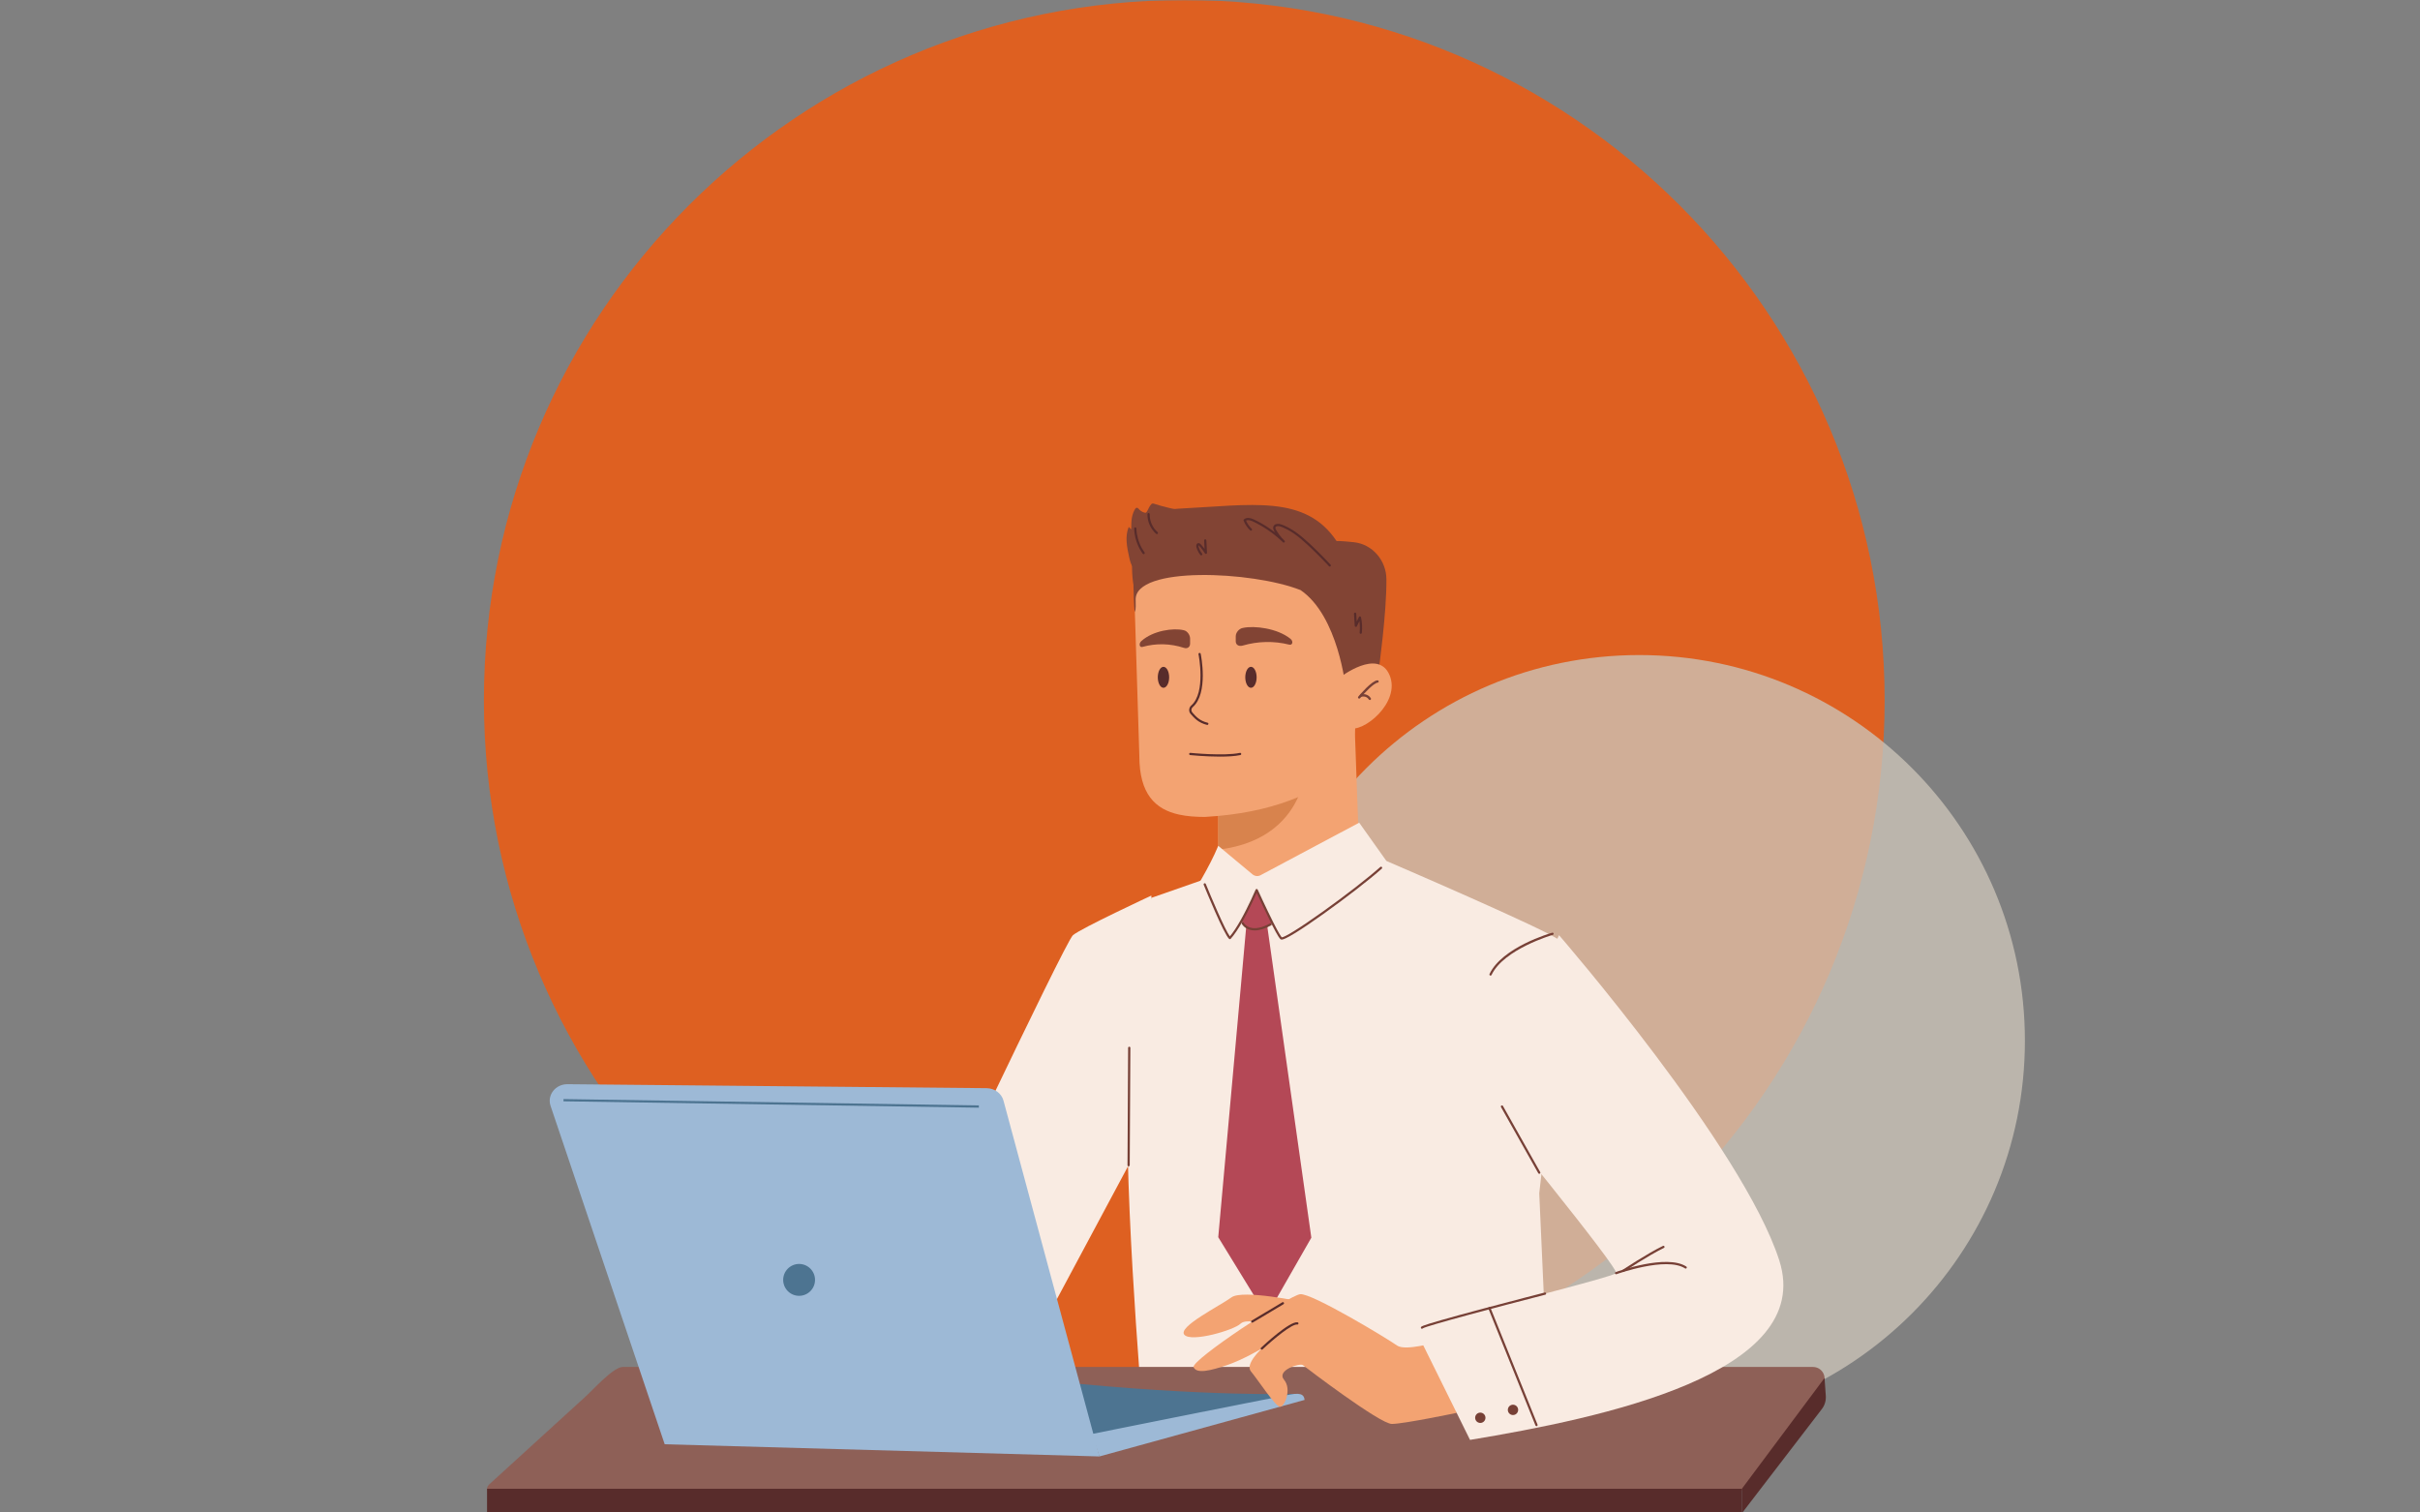 <svg xmlns="http://www.w3.org/2000/svg" xmlns:xlink="http://www.w3.org/1999/xlink" width="1280" zoomAndPan="magnify" viewBox="0 0 960 600" height="800" preserveAspectRatio="xMidYMid meet" version="1.0"><rect x="0" y="0" width="960" height="600" fill="#808080" stroke="none"/><defs><filter x="0%" y="0%" width="100%" height="100%" id="a6052c232b"><feColorMatrix values="0 0 0 0 1 0 0 0 0 1 0 0 0 0 1 0 0 0 1 0" color-interpolation-filters="sRGB"/></filter><g/><mask id="ede52bce49"><g filter="url(#a6052c232b)"><rect x="-96" width="1152" fill="#000000" y="-60" height="720" fill-opacity="0.74"/></g></mask><clipPath id="98b7ba1b26"><path d="M 0.961 0 L 556.621 0 L 556.621 555.656 L 0.961 555.656 Z M 0.961 0 " clip-rule="nonzero"/></clipPath><clipPath id="f8bcebb169"><path d="M 278.789 0 C 125.352 0 0.961 124.387 0.961 277.828 C 0.961 431.27 125.352 555.656 278.789 555.656 C 432.23 555.656 556.621 431.27 556.621 277.828 C 556.621 124.387 432.23 0 278.789 0 Z M 278.789 0 " clip-rule="nonzero"/></clipPath><clipPath id="8c5282086b"><rect x="0" width="557" y="0" height="556"/></clipPath><mask id="522ef1cfd4"><g filter="url(#a6052c232b)"><rect x="-96" width="1152" fill="#000000" y="-60" height="720" fill-opacity="0.77"/></g></mask><clipPath id="ddc2a2ea68"><path d="M 0.25 0.859 L 306.27 0.859 L 306.27 306.879 L 0.25 306.879 Z M 0.25 0.859 " clip-rule="nonzero"/></clipPath><clipPath id="f089182b32"><path d="M 153.262 0.859 C 68.754 0.859 0.25 69.363 0.25 153.867 C 0.25 238.371 68.754 306.879 153.262 306.879 C 237.766 306.879 306.27 238.371 306.27 153.867 C 306.27 69.363 237.766 0.859 153.262 0.859 Z M 153.262 0.859 " clip-rule="nonzero"/></clipPath><clipPath id="a398a04789"><rect x="0" width="307" y="0" height="307"/></clipPath></defs><g fill="#000000" fill-opacity="1"><g transform="translate(156.519, 436.004)"><g/></g></g><g fill="#000000" fill-opacity="1"><g transform="translate(160.385, 436.004)"><g/></g></g><g fill="#000000" fill-opacity="1"><g transform="translate(164.251, 436.004)"><g/></g></g><g fill="#000000" fill-opacity="1"><g transform="translate(168.117, 436.004)"><g/></g></g><g fill="#000000" fill-opacity="1"><g transform="translate(171.982, 436.004)"><g/></g></g><g fill="#000000" fill-opacity="1"><g transform="translate(175.848, 436.004)"><g/></g></g><g fill="#000000" fill-opacity="1"><g transform="translate(166.193, 458.156)"><g/></g></g><g mask="url(#ede52bce49)"><g transform="matrix(1, 0, 0, 1, 191, -0)"><g clip-path="url(#8c5282086b)"><g clip-path="url(#98b7ba1b26)"><g clip-path="url(#f8bcebb169)"><path fill="#ff5500" d="M 0.961 0 L 556.621 0 L 556.621 555.656 L 0.961 555.656 Z M 0.961 0 " fill-opacity="1" fill-rule="nonzero"/></g></g></g></g></g><g mask="url(#522ef1cfd4)"><g transform="matrix(1, 0, 0, 1, 497, 259)"><g clip-path="url(#a398a04789)"><g clip-path="url(#ddc2a2ea68)"><g clip-path="url(#f089182b32)"><path fill="#ccc5b9" d="M 0.25 0.859 L 306.27 0.859 L 306.27 306.879 L 0.25 306.879 Z M 0.25 0.859 " fill-opacity="1" fill-rule="nonzero"/></g></g></g></g></g><path fill="#f9ebe2" d="M 549.98 341.539 C 549.98 341.539 614.836 369.387 618.457 372.93 C 622.078 376.469 610.613 473.371 610.613 473.371 L 614.535 560.934 L 453.098 558.039 C 453.098 558.039 444.645 458.883 447.965 420.574 C 451.285 382.266 456.715 356.188 456.715 356.188 L 482.062 347.336 L 488.102 358.039 Z M 549.98 341.539 " fill-opacity="1" fill-rule="nonzero"/><path fill="#8e6057" d="M 719.062 542.27 L 247.07 542.27 C 243.117 542.336 234.934 551.742 231.895 554.363 L 194.371 588.582 C 192.023 590.609 193.488 592.578 196.633 592.578 L 686.355 592.578 C 689.156 592.578 691.793 591.27 693.43 589.066 L 722.906 549.402 C 725.141 546.398 722.883 542.203 719.062 542.27 Z M 719.062 542.27 " fill-opacity="1" fill-rule="nonzero"/><path fill="#824434" d="M 449.73 225.445 C 448.648 224.188 448.254 222.496 447.898 220.875 C 447.039 216.957 446.211 212.734 447.762 209.035 C 448.09 209.348 448.422 209.664 448.754 209.98 C 448.754 208.379 448.75 206.766 449.055 205.195 C 449.289 203.973 449.719 202.762 450.414 201.738 C 450.68 201.348 451.273 201.324 451.562 201.703 C 452.176 202.504 453.051 203.105 454.023 203.363 C 454.199 203.41 454.391 203.445 454.559 203.375 C 454.711 203.312 454.812 203.172 454.906 203.035 C 455.566 202.039 455.922 200.777 456.754 199.977 C 456.984 199.754 457.32 199.676 457.621 199.773 C 462.09 201.238 466.699 202.273 471.367 202.871 C 473.109 203.094 474.918 203.273 476.461 204.121 C 478.004 204.973 479.219 206.699 478.871 208.426 C 478.68 209.371 478.055 210.188 477.477 210.922 C 476.141 212.625 474.523 214.066 472.75 215.309 C 470.27 217.043 468.203 219.316 465.711 221.035 C 463.68 222.445 461.398 223.457 459.098 224.367 C 457.344 225.066 455.496 225.723 453.609 225.594 C 453.102 225.559 452.602 225.469 452.102 225.379 C 451.23 225.223 450.363 225.066 449.492 224.91 " fill-opacity="1" fill-rule="nonzero"/><path fill="#f3a372" d="M 539.703 352.477 L 524.609 382.371 L 495.363 387.809 L 483.273 385.699 L 483.273 311.102 L 537.355 287.141 L 537.461 290.07 Z M 539.703 352.477 " fill-opacity="1" fill-rule="nonzero"/><path fill="#d8834d" d="M 517.363 308.082 C 517.363 308.082 517.035 311.605 514.961 316.219 C 511.496 323.957 503.137 334.75 483.273 337.047 L 483.273 312.707 Z M 517.363 308.082 " fill-opacity="1" fill-rule="nonzero"/><path fill="#f3a372" d="M 541.059 255.488 C 541.051 255.523 538.93 275.91 537.461 290.066 C 536.68 297.609 536.078 303.383 536.078 303.383 C 530.094 308.406 523.195 312.785 514.965 316.219 C 506.109 319.926 495.719 322.535 483.273 323.68 C 481.555 323.84 479.789 323.973 477.992 324.078 C 474.27 324.078 470.785 323.82 467.648 323.129 C 458.242 321.035 451.969 314.961 451.969 299.84 L 449.629 224.484 C 469.961 208.398 502.652 223.801 521.594 234.879 C 528.242 238.777 542.031 246.129 541.059 255.488 Z M 541.059 255.488 " fill-opacity="1" fill-rule="nonzero"/><path fill="#582c2b" d="M 463.797 268.688 C 463.797 269.238 463.738 269.77 463.625 270.277 C 463.512 270.785 463.348 271.238 463.137 271.625 C 462.926 272.016 462.68 272.316 462.406 272.527 C 462.129 272.738 461.844 272.844 461.543 272.844 C 461.246 272.844 460.957 272.738 460.68 272.527 C 460.406 272.316 460.16 272.016 459.949 271.625 C 459.738 271.238 459.574 270.785 459.461 270.277 C 459.348 269.77 459.289 269.238 459.289 268.688 C 459.289 268.133 459.348 267.605 459.461 267.094 C 459.574 266.586 459.738 266.137 459.949 265.746 C 460.16 265.355 460.406 265.055 460.68 264.844 C 460.957 264.633 461.246 264.527 461.543 264.527 C 461.844 264.527 462.129 264.633 462.406 264.844 C 462.68 265.055 462.926 265.355 463.137 265.746 C 463.348 266.137 463.512 266.586 463.625 267.094 C 463.738 267.605 463.797 268.133 463.797 268.688 Z M 463.797 268.688 " fill-opacity="1" fill-rule="nonzero"/><path fill="#582c2b" d="M 498.5 268.688 C 498.5 269.238 498.441 269.77 498.328 270.277 C 498.211 270.785 498.051 271.238 497.84 271.625 C 497.629 272.016 497.383 272.316 497.109 272.527 C 496.832 272.738 496.543 272.844 496.246 272.844 C 495.945 272.844 495.66 272.738 495.383 272.527 C 495.109 272.316 494.863 272.016 494.652 271.625 C 494.441 271.238 494.277 270.785 494.164 270.277 C 494.051 269.77 493.992 269.238 493.992 268.688 C 493.992 268.133 494.051 267.605 494.164 267.094 C 494.277 266.586 494.441 266.137 494.652 265.746 C 494.863 265.355 495.109 265.055 495.383 264.844 C 495.66 264.633 495.945 264.527 496.246 264.527 C 496.543 264.527 496.832 264.633 497.109 264.844 C 497.383 265.055 497.629 265.355 497.84 265.746 C 498.051 266.137 498.211 266.586 498.328 267.094 C 498.441 267.605 498.5 268.133 498.5 268.688 Z M 498.5 268.688 " fill-opacity="1" fill-rule="nonzero"/><path fill="#824434" d="M 490.211 254.391 C 490.211 253.738 490.211 253.082 490.211 252.43 C 490.211 250.941 491.527 249.32 493.094 249.09 C 497.566 248.113 506.656 249.215 511.855 253.359 C 513.164 254.348 512.805 256.098 511.367 255.715 C 505.383 254.211 498.996 254.34 492.953 256.102 C 491.445 256.539 490.211 255.824 490.211 254.391 Z M 490.211 254.391 " fill-opacity="1" fill-rule="nonzero"/><path fill="#824434" d="M 472.105 255.297 C 472.105 254.645 472.105 253.988 472.105 253.332 C 472.105 251.848 470.93 250.227 469.535 249.996 C 465.547 249.02 457.445 250.121 452.812 254.266 C 451.645 255.25 451.965 257 453.246 256.621 C 458.582 255.113 464.273 255.246 469.66 257.004 C 471.008 257.445 472.105 256.73 472.105 255.297 Z M 472.105 255.297 " fill-opacity="1" fill-rule="nonzero"/><path fill="#582c2b" d="M 478.938 287.586 C 478.906 287.586 478.867 287.578 478.836 287.57 C 475.43 286.738 473.797 284.883 472.484 283.391 L 472.312 283.199 C 471.906 282.738 471.703 282.145 471.742 281.527 C 471.781 280.887 472.086 280.277 472.574 279.852 C 478.465 274.688 475.477 259.699 475.441 259.547 C 475.395 259.309 475.547 259.074 475.789 259.023 C 476.027 258.977 476.262 259.129 476.312 259.371 C 476.441 260.008 479.434 275.016 473.16 280.516 C 472.848 280.789 472.652 281.18 472.625 281.582 C 472.602 281.961 472.727 282.324 472.977 282.609 L 473.148 282.805 C 474.441 284.273 475.91 285.941 479.043 286.707 C 479.281 286.766 479.43 287.008 479.367 287.242 C 479.32 287.449 479.137 287.586 478.938 287.586 Z M 478.938 287.586 " fill-opacity="1" fill-rule="nonzero"/><path fill="#582c2b" d="M 483.973 300.148 C 478.266 300.148 472.496 299.574 472.133 299.539 C 471.891 299.516 471.711 299.297 471.734 299.055 C 471.762 298.809 471.977 298.633 472.223 298.656 C 472.355 298.672 485.656 299.996 491.852 298.664 C 492.094 298.613 492.328 298.766 492.379 299.004 C 492.43 299.246 492.277 299.48 492.035 299.531 C 489.875 299.996 486.934 300.148 483.973 300.148 Z M 483.973 300.148 " fill-opacity="1" fill-rule="nonzero"/><path fill="#824434" d="M 533.816 272.844 C 533.816 272.844 530.949 244.363 515.938 234.098 C 496.93 226.547 450.082 224.398 450.504 237.973 C 450.641 242.375 450.332 242.082 450.195 242.844 C 449.766 241.238 449.629 231.98 449.629 231.98 C 449.629 231.98 444.195 202.953 467.27 201.805 C 496.453 200.355 517.75 196.066 530.195 214.617 C 530.195 214.617 531.348 214.496 537.055 215.094 C 544.43 215.871 549.91 222.297 549.98 229.715 C 550.105 243.129 546.945 265.652 546.945 265.652 Z M 533.816 272.844 " fill-opacity="1" fill-rule="nonzero"/><path fill="#f3a372" d="M 531.609 268.688 C 531.609 268.688 546.652 256.969 551.23 267.82 C 555.809 278.672 540.629 290.969 535.086 288.797 Z M 531.609 268.688 " fill-opacity="1" fill-rule="nonzero"/><path fill="#774036" d="M 539.184 277.129 C 539.078 277.129 538.969 277.094 538.883 277.02 C 538.68 276.852 538.652 276.555 538.82 276.355 C 539.363 275.707 544.16 270.027 546.422 269.879 C 546.684 269.859 546.906 270.059 546.926 270.316 C 546.945 270.578 546.746 270.801 546.488 270.82 C 545.086 270.914 541.488 274.633 539.547 276.961 C 539.453 277.07 539.316 277.129 539.184 277.129 Z M 539.184 277.129 " fill-opacity="1" fill-rule="nonzero"/><path fill="#774036" d="M 543.402 277.699 C 543.246 277.699 543.094 277.621 543.004 277.48 C 541.965 275.84 540.102 276.395 540.027 276.418 C 539.777 276.496 539.516 276.355 539.434 276.109 C 539.355 275.859 539.492 275.598 539.738 275.516 C 540.641 275.227 542.652 275.164 543.801 276.973 C 543.938 277.195 543.875 277.484 543.652 277.625 C 543.574 277.676 543.488 277.699 543.402 277.699 Z M 543.402 277.699 " fill-opacity="1" fill-rule="nonzero"/><path fill="#582c2b" d="M 454.055 219.168 C 452.477 216.969 451.453 214.504 451.008 211.832 C 450.941 211.445 450.91 211.18 450.871 210.785 C 450.832 210.402 450.809 210.016 450.797 209.633 C 450.789 209.398 450.598 209.176 450.352 209.188 C 450.117 209.199 449.902 209.383 449.906 209.633 C 450 212.43 450.746 215.191 452.066 217.656 C 452.43 218.336 452.84 218.988 453.285 219.613 C 453.426 219.809 453.676 219.902 453.891 219.773 C 454.09 219.66 454.195 219.363 454.055 219.168 Z M 454.055 219.168 " fill-opacity="1" fill-rule="nonzero"/><path fill="#582c2b" d="M 459.234 211.113 C 458.832 210.758 458.461 210.367 458.121 209.949 C 458.102 209.922 458.074 209.891 458.051 209.859 C 458.047 209.855 458.004 209.797 458.039 209.844 C 458.004 209.797 457.965 209.746 457.93 209.699 C 457.852 209.59 457.77 209.477 457.695 209.363 C 457.543 209.137 457.402 208.906 457.266 208.664 C 457.137 208.426 457.012 208.184 456.898 207.938 C 456.875 207.883 456.848 207.824 456.824 207.77 C 456.789 207.688 456.809 207.73 456.816 207.75 C 456.805 207.723 456.793 207.691 456.781 207.664 C 456.727 207.531 456.68 207.398 456.629 207.262 C 456.449 206.758 456.309 206.234 456.215 205.707 C 456.199 205.633 456.188 205.559 456.176 205.484 C 456.172 205.453 456.164 205.426 456.16 205.395 C 456.148 205.301 456.164 205.438 456.152 205.332 C 456.133 205.184 456.117 205.031 456.105 204.883 C 456.082 204.578 456.074 204.277 456.078 203.977 C 456.082 203.742 455.871 203.523 455.637 203.531 C 455.391 203.543 455.195 203.727 455.191 203.977 C 455.152 206.238 455.91 208.516 457.285 210.312 C 457.68 210.828 458.117 211.312 458.609 211.742 C 458.789 211.902 459.059 211.922 459.234 211.742 C 459.395 211.578 459.414 211.27 459.234 211.113 Z M 459.234 211.113 " fill-opacity="1" fill-rule="nonzero"/><path fill="#582c2b" d="M 496.559 209.773 C 495.523 208.793 494.699 207.59 494.184 206.262 C 494.145 206.406 494.109 206.551 494.07 206.691 C 494.148 206.625 494.199 206.59 494.312 206.527 C 494.328 206.52 494.441 206.461 494.395 206.48 C 494.457 206.453 494.523 206.434 494.59 206.414 C 494.652 206.398 494.711 206.383 494.773 206.371 C 494.797 206.367 494.82 206.359 494.84 206.359 C 494.777 206.367 494.855 206.359 494.863 206.355 C 494.992 206.348 495.121 206.344 495.25 206.348 C 495.492 206.359 495.68 206.395 495.949 206.465 C 496.207 206.535 496.461 206.621 496.707 206.719 C 497.18 206.906 497.727 207.191 498.215 207.441 C 498.762 207.719 499.297 208.008 499.828 208.309 C 501.941 209.5 503.957 210.859 505.844 212.379 C 506.918 213.242 507.949 214.16 508.938 215.117 C 509.148 214.906 509.355 214.699 509.562 214.492 C 508.738 213.711 507.98 212.855 507.32 211.93 C 506.984 211.465 506.672 210.98 506.387 210.488 C 506.25 210.254 506.098 210.016 506.012 209.758 C 505.973 209.645 505.941 209.523 505.938 209.41 C 505.938 209.359 505.938 209.312 505.945 209.266 C 505.953 209.242 505.957 209.219 505.965 209.199 C 505.965 209.199 506 209.09 505.98 209.145 C 505.961 209.188 506.012 209.086 506.02 209.066 C 506.031 209.047 506.043 209.027 506.059 209.008 C 506.055 209.012 506.012 209.066 506.043 209.027 C 506.07 209 506.098 208.969 506.125 208.941 C 506.145 208.926 506.16 208.91 506.18 208.895 C 506.148 208.918 506.133 208.926 506.176 208.902 C 506.211 208.883 506.246 208.859 506.281 208.84 C 506.312 208.824 506.406 208.789 506.324 208.816 C 506.414 208.785 506.504 208.758 506.594 208.742 C 506.625 208.734 506.738 208.719 506.652 208.73 C 506.699 208.727 506.746 208.719 506.793 208.715 C 506.895 208.707 507 208.707 507.102 208.715 C 507.199 208.719 507.301 208.727 507.398 208.738 C 507.312 208.727 507.473 208.754 507.488 208.754 C 507.543 208.762 507.598 208.773 507.652 208.789 C 508.133 208.895 508.59 209.094 509.039 209.281 C 509.535 209.492 510.02 209.727 510.5 209.973 C 512.48 211 514.301 212.309 516.012 213.738 C 517.82 215.246 519.531 216.875 521.223 218.52 C 523.039 220.285 524.82 222.09 526.555 223.941 C 526.77 224.172 526.984 224.402 527.199 224.633 C 527.363 224.809 527.66 224.797 527.824 224.633 C 528 224.457 527.988 224.184 527.824 224.008 C 526.031 222.078 524.195 220.191 522.312 218.348 C 520.543 216.617 518.754 214.898 516.859 213.301 C 515.062 211.785 513.156 210.375 511.07 209.277 C 510.555 209.004 510.023 208.75 509.484 208.52 C 508.996 208.309 508.488 208.082 507.969 207.953 C 507.164 207.754 506.031 207.699 505.426 208.391 C 504.535 209.406 505.461 210.73 506.051 211.645 C 506.711 212.664 507.465 213.621 508.305 214.492 C 508.508 214.707 508.723 214.914 508.934 215.121 C 509.348 215.512 509.973 214.891 509.562 214.492 C 507.723 212.711 505.738 211.086 503.629 209.637 C 502.594 208.926 501.523 208.254 500.43 207.633 C 499.34 207.012 498.219 206.395 497.059 205.914 C 495.898 205.43 494.473 205.164 493.441 206.066 C 493.332 206.156 493.273 206.359 493.324 206.496 C 493.898 207.973 494.777 209.309 495.93 210.398 C 496.102 210.559 496.383 210.57 496.555 210.398 C 496.727 210.234 496.734 209.938 496.559 209.773 Z M 496.559 209.773 " fill-opacity="1" fill-rule="nonzero"/><path fill="#582c2b" d="M 537.117 243.457 C 537.215 245.059 537.312 246.66 537.41 248.258 C 537.422 248.449 537.539 248.641 537.734 248.688 C 537.918 248.73 538.141 248.664 538.234 248.484 C 538.797 247.395 539.34 246.293 539.863 245.184 C 539.59 245.145 539.324 245.113 539.051 245.074 C 539.457 247.012 539.559 249.012 539.359 251 C 539.336 251.234 539.578 251.453 539.805 251.445 C 540.062 251.434 540.223 251.25 540.246 251 C 540.453 248.945 540.332 246.863 539.906 244.84 C 539.832 244.48 539.258 244.391 539.098 244.73 C 538.574 245.844 538.031 246.941 537.469 248.035 C 537.746 248.109 538.02 248.184 538.297 248.258 C 538.199 246.656 538.102 245.059 538.004 243.457 C 537.988 243.227 537.809 243 537.559 243.012 C 537.328 243.027 537.098 243.211 537.117 243.457 Z M 537.117 243.457 " fill-opacity="1" fill-rule="nonzero"/><path fill="#582c2b" d="M 476.832 219.551 C 476.672 219.359 476.516 219.145 476.359 218.902 C 476.207 218.656 476.062 218.402 475.938 218.141 C 475.816 217.891 475.73 217.684 475.637 217.395 C 475.594 217.266 475.551 217.133 475.52 217 C 475.5 216.93 475.48 216.859 475.465 216.789 C 475.453 216.754 475.438 216.594 475.445 216.703 C 475.441 216.656 475.434 216.609 475.434 216.562 C 475.434 216.539 475.434 216.516 475.434 216.492 C 475.434 216.488 475.445 216.371 475.438 216.445 C 475.43 216.508 475.438 216.438 475.445 216.422 C 475.449 216.395 475.457 216.367 475.465 216.34 C 475.473 216.301 475.5 216.301 475.453 216.359 C 475.477 216.332 475.531 216.273 475.453 216.348 C 475.465 216.332 475.48 216.32 475.492 216.305 C 475.488 216.312 475.414 216.371 475.477 216.324 C 475.461 216.332 475.445 216.34 475.43 216.344 C 475.441 216.344 475.449 216.34 475.461 216.336 C 475.449 216.34 475.438 216.34 475.426 216.34 C 475.441 216.34 475.453 216.34 475.469 216.34 C 475.457 216.34 475.445 216.34 475.434 216.336 C 475.477 216.352 475.484 216.352 475.457 216.34 C 475.414 216.312 475.492 216.359 475.5 216.367 C 475.516 216.375 475.59 216.426 475.535 216.387 C 475.566 216.41 475.594 216.438 475.621 216.461 C 476.062 216.879 476.449 217.379 476.824 217.859 C 477.004 218.086 477.219 218.379 477.406 218.645 C 477.609 218.938 477.805 219.234 477.992 219.535 C 478.094 219.695 478.305 219.797 478.492 219.738 C 478.672 219.684 478.828 219.512 478.816 219.309 C 478.73 217.672 478.645 216.031 478.555 214.391 C 478.543 214.16 478.359 213.938 478.109 213.945 C 477.879 213.957 477.652 214.145 477.668 214.391 C 477.754 216.031 477.844 217.672 477.93 219.309 C 478.207 219.234 478.48 219.16 478.758 219.086 C 478.371 218.469 477.949 217.871 477.5 217.297 C 477.277 217.008 477.047 216.727 476.809 216.453 C 476.594 216.207 476.387 215.941 476.129 215.734 C 475.812 215.48 475.395 215.352 475.02 215.57 C 474.723 215.742 474.594 216.059 474.559 216.387 C 474.527 216.668 474.582 216.945 474.656 217.215 C 474.746 217.539 474.855 217.859 474.988 218.172 C 475.297 218.902 475.699 219.566 476.207 220.18 C 476.359 220.363 476.676 220.336 476.832 220.18 C 477.012 219.996 476.984 219.738 476.832 219.551 Z M 476.832 219.551 " fill-opacity="1" fill-rule="nonzero"/><path fill="#f9ebe2" d="M 483.273 335.535 L 496.863 346.855 C 497.836 347.668 499.223 347.754 500.289 347.066 L 539.184 326.355 L 549.98 341.539 C 549.98 341.539 540.305 389.68 520.391 391.75 C 500.473 393.82 465.355 381.742 465.355 381.742 C 462.516 366.477 475.832 353.441 483.273 335.535 Z M 483.273 335.535 " fill-opacity="1" fill-rule="nonzero"/><path fill="#f9ebe2" d="M 456.715 355.281 C 456.715 355.281 428.805 368.266 425.633 370.984 C 422.469 373.699 360.457 505.051 360.457 505.051 L 338.73 543.145 L 403.91 544.047 L 461.543 436.398 Z M 456.715 355.281 " fill-opacity="1" fill-rule="nonzero"/><path fill="#b44856" d="M 504.707 366.109 C 503.156 367.586 501.109 368.836 498.5 369.172 C 494.957 369.625 493.305 367.516 492.551 365.207 C 495.777 359.484 498.5 353.09 498.5 353.09 C 498.5 353.09 501.879 360.496 504.707 366.109 Z M 504.707 366.109 " fill-opacity="1" fill-rule="nonzero"/><path fill="#774036" d="M 508.426 372.738 C 508.18 372.738 508.066 372.648 507.969 372.57 C 507.766 372.41 507.145 371.914 504.312 366.312 C 502.094 361.898 499.504 356.324 498.516 354.176 C 497.641 356.152 495.43 361.016 492.945 365.426 C 491.18 368.547 489.586 370.898 488.207 372.418 C 488.043 372.598 487.766 372.609 487.586 372.453 C 485.527 370.625 478.32 353 477.504 350.996 C 477.41 350.77 477.52 350.512 477.75 350.418 C 477.977 350.324 478.234 350.434 478.328 350.66 C 480.402 355.766 485.926 368.852 487.879 371.449 C 489.137 369.977 490.582 367.805 492.176 364.992 C 495.352 359.359 498.074 352.98 498.102 352.918 C 498.168 352.758 498.328 352.652 498.504 352.648 C 498.68 352.652 498.84 352.75 498.914 352.91 C 498.945 352.984 502.32 360.371 505.109 365.914 C 507.438 370.523 508.23 371.598 508.484 371.84 C 508.488 371.84 508.492 371.84 508.5 371.84 C 509.5 371.84 514.93 368.664 525.004 361.461 C 533.887 355.105 542.742 348.223 547.562 343.926 C 547.746 343.766 548.027 343.781 548.188 343.965 C 548.352 344.145 548.336 344.426 548.152 344.59 C 543.258 348.957 533.953 356.176 524.996 362.555 C 520.59 365.695 516.746 368.297 513.875 370.07 C 510.312 372.262 509.004 372.738 508.426 372.738 Z M 508.426 372.738 " fill-opacity="1" fill-rule="nonzero"/><path fill="#b44856" d="M 494.539 365.691 L 483.273 490.797 L 502.434 522.035 L 520.199 490.992 L 502.43 365.395 Z M 494.539 365.691 " fill-opacity="1" fill-rule="nonzero"/><path fill="#774036" d="M 447.711 462.68 C 447.465 462.68 447.27 462.48 447.27 462.234 L 447.523 415.676 C 447.523 415.434 447.723 415.234 447.965 415.234 C 447.965 415.234 447.969 415.234 447.969 415.234 C 448.215 415.234 448.41 415.434 448.41 415.68 L 448.156 462.238 C 448.152 462.48 447.953 462.68 447.711 462.68 Z M 447.711 462.68 " fill-opacity="1" fill-rule="nonzero"/><path fill="#774036" d="M 591.289 387.02 C 591.227 387.02 591.16 387.004 591.102 386.977 C 590.879 386.871 590.785 386.605 590.887 386.387 C 595.902 375.777 614.945 370.234 615.754 370 C 615.988 369.934 616.234 370.07 616.301 370.305 C 616.367 370.539 616.234 370.785 615.996 370.855 C 615.801 370.91 596.531 376.523 591.688 386.766 C 591.613 386.926 591.453 387.02 591.289 387.02 Z M 591.289 387.02 " fill-opacity="1" fill-rule="nonzero"/><path fill="#4d7491" d="M 515.371 552.922 C 515.371 552.922 478.895 554.293 417.641 547.949 L 430.766 573.77 Z M 515.371 552.922 " fill-opacity="1" fill-rule="nonzero"/><path fill="#9db9d6" d="M 436.137 577.77 L 263.68 572.934 L 218.402 438.68 C 216.961 434.402 220.371 430.051 225.125 430.098 L 391.387 431.676 C 394.555 431.703 397.301 433.742 398.082 436.637 Z M 436.137 577.77 " fill-opacity="1" fill-rule="nonzero"/><path fill="#9db9d6" d="M 517.52 555.348 L 436.133 577.77 L 433.195 568.852 C 433.195 568.852 493.125 556.809 511.785 553.215 C 516.992 552.215 517.324 553.965 517.52 555.348 Z M 517.52 555.348 " fill-opacity="1" fill-rule="nonzero"/><path fill="#f3a372" d="M 516.688 516.473 C 516.688 516.473 492.906 511.398 488.5 514.672 C 484.094 517.945 467.098 526.344 469.824 529.496 C 472.555 532.645 489.672 527.605 492.129 525.086 C 494.586 522.566 505.074 526.137 505.074 526.137 Z M 516.688 516.473 " fill-opacity="1" fill-rule="nonzero"/><path fill="#f3a372" d="M 570.48 532.246 C 570.48 532.246 557.504 536.172 554.184 533.754 C 550.863 531.34 520.273 512.82 515.75 513.406 C 511.223 513.992 472.297 539.66 473.504 542.379 C 474.707 545.094 480.254 543.719 486.59 541.605 C 492.926 539.492 500.547 534.961 500.547 534.961 C 500.547 534.961 493.758 541.125 496.246 544.047 C 498.734 546.969 505.977 558.066 507.789 558.066 C 509.598 558.066 512.539 551.117 509.371 547.344 C 506.203 543.57 515.711 540.625 516.84 541.531 C 517.973 542.434 547.395 564.887 552.145 564.875 C 556.898 564.859 577.852 560.484 577.852 560.484 Z M 570.48 532.246 " fill-opacity="1" fill-rule="nonzero"/><path fill="#582c2b" d="M 500.547 535.406 C 500.43 535.406 500.309 535.359 500.223 535.27 C 500.055 535.09 500.062 534.809 500.242 534.641 C 501.395 533.559 511.578 524.078 514.719 524.562 C 514.961 524.598 515.129 524.824 515.094 525.066 C 515.059 525.305 514.832 525.473 514.59 525.438 C 512.531 525.133 505.25 531.16 500.852 535.289 C 500.766 535.367 500.656 535.406 500.547 535.406 Z M 500.547 535.406 " fill-opacity="1" fill-rule="nonzero"/><path fill="#f9ebe2" d="M 618.457 370.984 C 618.457 370.984 691.332 454.984 705.816 499.957 C 720.301 544.93 635.27 562.578 583.152 571.203 L 563.613 531.695 C 562.258 528.953 563.781 525.66 566.746 524.918 C 584.938 520.379 639.957 506.555 641.09 505.051 C 642.449 503.254 587.68 436.398 587.68 436.398 Z M 618.457 370.984 " fill-opacity="1" fill-rule="nonzero"/><path fill="#774036" d="M 610.613 465.648 C 610.457 465.648 610.309 465.566 610.227 465.422 L 595.441 439.176 C 595.32 438.961 595.395 438.691 595.609 438.57 C 595.82 438.449 596.09 438.527 596.211 438.738 L 610.996 464.988 C 611.117 465.203 611.043 465.469 610.828 465.59 C 610.762 465.629 610.688 465.648 610.613 465.648 Z M 610.613 465.648 " fill-opacity="1" fill-rule="nonzero"/><path fill="#774036" d="M 641.09 505.5 C 640.91 505.5 640.738 505.387 640.676 505.207 C 640.59 504.977 640.711 504.723 640.941 504.637 C 641.762 504.34 661.152 497.387 668.941 502.43 C 669.148 502.562 669.207 502.84 669.074 503.043 C 668.941 503.25 668.668 503.309 668.461 503.176 C 661.039 498.367 641.441 505.402 641.242 505.473 C 641.191 505.488 641.141 505.5 641.09 505.5 Z M 641.09 505.5 " fill-opacity="1" fill-rule="nonzero"/><path fill="#774036" d="M 643.949 504.559 C 643.805 504.559 643.664 504.488 643.578 504.359 C 643.445 504.156 643.5 503.883 643.703 503.746 C 643.801 503.68 653.613 497.172 659.68 494.25 C 659.902 494.145 660.164 494.234 660.273 494.457 C 660.379 494.676 660.285 494.941 660.066 495.047 C 654.055 497.945 644.289 504.418 644.191 504.484 C 644.121 504.535 644.031 504.559 643.949 504.559 Z M 643.949 504.559 " fill-opacity="1" fill-rule="nonzero"/><path fill="#774036" d="M 564.086 527.117 C 564.043 527.117 563.992 527.113 563.949 527.098 C 563.715 527.02 563.59 526.77 563.668 526.535 C 563.77 526.219 563.863 525.945 571.742 523.688 C 575.809 522.52 581.449 520.977 588.516 519.094 C 600.539 515.891 612.672 512.773 612.793 512.742 C 613.031 512.684 613.27 512.824 613.332 513.062 C 613.395 513.301 613.25 513.539 613.012 513.602 C 594.309 518.398 566.062 525.883 564.434 526.949 C 564.352 527.059 564.223 527.117 564.086 527.117 Z M 564.086 527.117 " fill-opacity="1" fill-rule="nonzero"/><path fill="#774036" d="M 609.52 565.758 C 609.344 565.758 609.18 565.652 609.109 565.48 L 590.43 519.102 C 590.336 518.871 590.445 518.613 590.676 518.523 C 590.902 518.434 591.16 518.543 591.25 518.77 L 609.93 565.148 C 610.02 565.379 609.91 565.637 609.684 565.727 C 609.633 565.746 609.574 565.758 609.52 565.758 Z M 609.52 565.758 " fill-opacity="1" fill-rule="nonzero"/><path fill="#774036" d="M 600.52 557.27 C 600.789 557.312 601.039 557.406 601.27 557.551 C 601.5 557.691 601.695 557.875 601.855 558.094 C 602.012 558.316 602.125 558.559 602.188 558.82 C 602.25 559.086 602.258 559.352 602.215 559.621 C 602.172 559.891 602.078 560.141 601.934 560.371 C 601.793 560.602 601.609 560.797 601.391 560.957 C 601.172 561.113 600.926 561.227 600.664 561.289 C 600.398 561.352 600.133 561.359 599.863 561.316 C 599.598 561.273 599.348 561.18 599.117 561.035 C 598.887 560.895 598.691 560.711 598.531 560.492 C 598.371 560.27 598.262 560.027 598.199 559.766 C 598.137 559.5 598.129 559.234 598.172 558.965 C 598.215 558.695 598.309 558.445 598.449 558.215 C 598.594 557.984 598.773 557.789 598.996 557.629 C 599.215 557.473 599.457 557.359 599.723 557.297 C 599.988 557.234 600.254 557.227 600.52 557.27 Z M 600.52 557.27 " fill-opacity="1" fill-rule="nonzero"/><path fill="#774036" d="M 587.699 560.434 C 587.961 560.496 588.203 560.605 588.426 560.766 C 588.645 560.926 588.828 561.121 588.969 561.352 C 589.113 561.582 589.207 561.832 589.25 562.102 C 589.293 562.367 589.281 562.637 589.219 562.898 C 589.156 563.164 589.047 563.406 588.887 563.625 C 588.73 563.848 588.535 564.027 588.305 564.172 C 588.074 564.316 587.824 564.406 587.555 564.453 C 587.285 564.496 587.02 564.484 586.758 564.422 C 586.492 564.359 586.25 564.25 586.027 564.09 C 585.809 563.934 585.629 563.738 585.484 563.504 C 585.344 563.273 585.25 563.023 585.207 562.758 C 585.16 562.488 585.172 562.223 585.234 561.957 C 585.297 561.691 585.406 561.449 585.566 561.23 C 585.723 561.008 585.918 560.828 586.148 560.684 C 586.383 560.543 586.633 560.449 586.898 560.406 C 587.168 560.363 587.434 560.371 587.699 560.434 Z M 587.699 560.434 " fill-opacity="1" fill-rule="nonzero"/><path fill="#582c2b" d="M 496.762 524.695 C 496.613 524.695 496.465 524.617 496.383 524.48 C 496.258 524.27 496.324 523.996 496.535 523.871 L 508.695 516.617 C 508.906 516.488 509.18 516.559 509.305 516.77 C 509.43 516.98 509.359 517.254 509.148 517.379 L 496.988 524.633 C 496.918 524.676 496.836 524.695 496.762 524.695 Z M 496.762 524.695 " fill-opacity="1" fill-rule="nonzero"/><path fill="#582c2b" d="M 193.207 590.598 L 690.98 590.598 L 690.98 600.328 L 193.207 600.328 Z M 193.207 590.598 " fill-opacity="1" fill-rule="nonzero"/><path fill="#582c2b" d="M 690.98 600.328 L 722.738 558.941 C 723.863 557.473 724.414 555.617 724.285 553.746 L 723.781 546.648 L 690.98 590.602 Z M 690.98 600.328 " fill-opacity="1" fill-rule="nonzero"/><path fill="#4d7491" d="M 223.535 436.887 L 223.551 436 L 388.309 438.523 L 388.297 439.414 Z M 223.535 436.887 " fill-opacity="1" fill-rule="nonzero"/><path fill="#4d7491" d="M 321.465 503.258 C 321.758 503.551 322.02 503.871 322.25 504.215 C 322.48 504.559 322.676 504.926 322.836 505.309 C 322.992 505.691 323.113 506.086 323.195 506.492 C 323.273 506.902 323.316 507.312 323.316 507.727 C 323.316 508.141 323.273 508.555 323.195 508.961 C 323.113 509.367 322.992 509.762 322.836 510.148 C 322.676 510.531 322.48 510.895 322.25 511.238 C 322.02 511.586 321.758 511.906 321.465 512.199 C 321.172 512.492 320.852 512.754 320.508 512.984 C 320.164 513.215 319.801 513.41 319.414 513.57 C 319.031 513.727 318.637 513.848 318.23 513.93 C 317.824 514.008 317.414 514.051 317 514.051 C 316.582 514.051 316.172 514.008 315.766 513.93 C 315.359 513.848 314.965 513.727 314.582 513.57 C 314.199 513.41 313.832 513.215 313.488 512.984 C 313.145 512.754 312.824 512.492 312.531 512.199 C 312.238 511.906 311.977 511.586 311.746 511.238 C 311.516 510.895 311.32 510.531 311.16 510.148 C 311.004 509.762 310.883 509.367 310.801 508.961 C 310.723 508.555 310.68 508.145 310.68 507.727 C 310.68 507.312 310.723 506.902 310.801 506.496 C 310.883 506.086 311.004 505.691 311.16 505.309 C 311.32 504.926 311.516 504.559 311.746 504.215 C 311.977 503.871 312.238 503.551 312.531 503.258 C 312.824 502.965 313.145 502.703 313.488 502.473 C 313.832 502.242 314.199 502.047 314.582 501.887 C 314.965 501.727 315.359 501.609 315.766 501.527 C 316.172 501.445 316.582 501.406 317 501.406 C 317.414 501.406 317.824 501.445 318.23 501.527 C 318.637 501.609 319.031 501.727 319.414 501.887 C 319.801 502.047 320.164 502.238 320.508 502.473 C 320.852 502.703 321.172 502.965 321.465 503.258 Z M 321.465 503.258 " fill-opacity="1" fill-rule="nonzero"/><path fill="#774036" d="M 497.73 369.094 C 496.996 369.094 496.301 368.996 495.652 368.793 C 493.445 368.109 492.602 366.5 492.566 366.43 C 492.457 366.211 492.543 365.945 492.762 365.832 C 492.977 365.723 493.246 365.809 493.359 366.027 C 493.391 366.086 494.09 367.395 495.941 367.957 C 498.027 368.59 500.684 368.035 503.836 366.309 C 504.051 366.191 504.32 366.27 504.438 366.484 C 504.551 366.699 504.477 366.969 504.262 367.086 C 501.82 368.422 499.633 369.094 497.73 369.094 Z M 497.73 369.094 " fill-opacity="1" fill-rule="nonzero"/></svg>